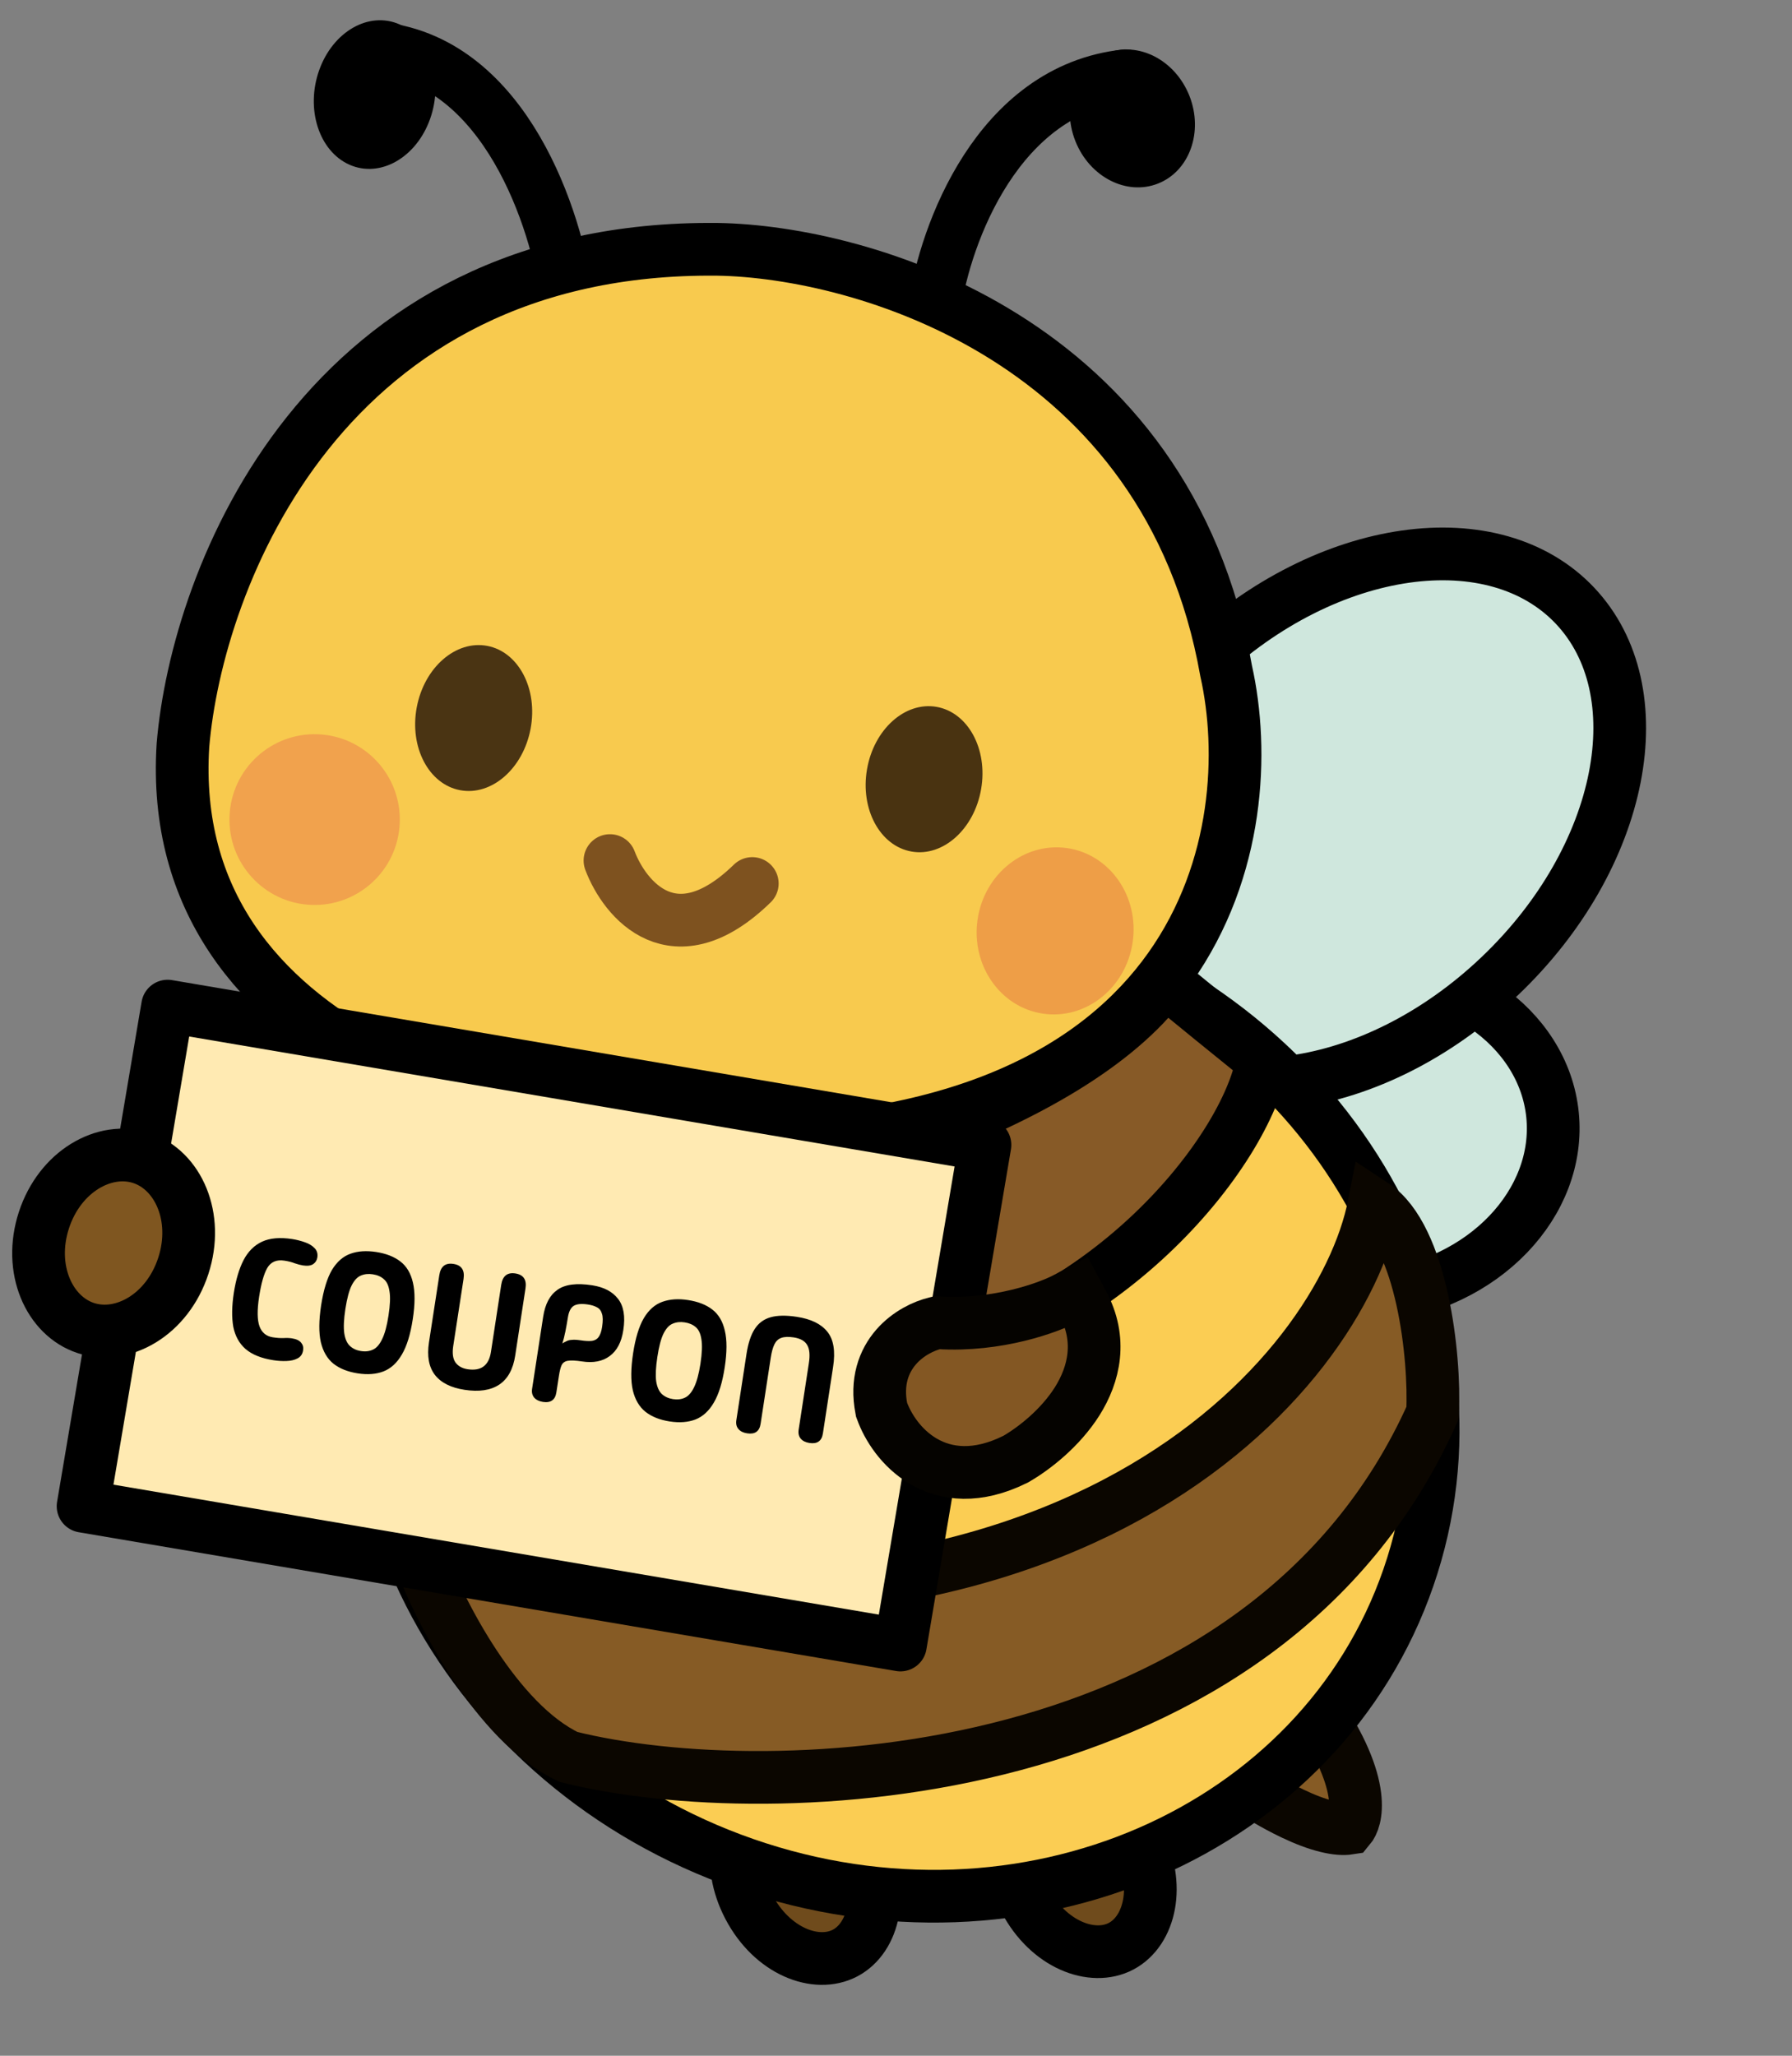 <svg width="34" height="39" viewBox="0 0 34 39" fill="none" xmlns="http://www.w3.org/2000/svg">
<rect x="0" y="0" width="34" height="39" fill="#808080" stroke="none"/>
<g clip-path="url(#clip0_7_248)">
<path d="M24.961 32.421C25.465 33.149 25.66 33.691 25.707 34.066C25.751 34.42 25.664 34.607 25.599 34.684C25.492 34.701 25.349 34.691 25.174 34.648C24.974 34.6 24.752 34.514 24.526 34.406C24.178 34.24 23.836 34.032 23.576 33.854L24.961 32.421Z" fill="#865B25" stroke="#0B0600"/>
<path d="M14.522 34.17C15.069 33.881 15.905 34.2 16.349 35.046C16.793 35.892 16.582 36.763 16.035 37.051C15.487 37.34 14.651 37.021 14.207 36.175C13.763 35.33 13.975 34.459 14.522 34.17Z" fill="#6F4B1C" stroke="black"/>
<path d="M25.468 18.448C27.534 18.236 29.286 19.482 29.456 21.146C29.626 22.81 28.162 24.386 26.096 24.598C24.03 24.81 22.278 23.564 22.108 21.9C21.938 20.236 23.402 18.66 25.468 18.448Z" fill="#CFE7DD" stroke="black"/>
<path d="M19.758 34.04C20.305 33.752 21.141 34.07 21.585 34.916C22.03 35.762 21.818 36.633 21.271 36.922C20.724 37.211 19.888 36.892 19.444 36.046C18.999 35.2 19.211 34.329 19.758 34.04Z" fill="#6F4B1C" stroke="black"/>
<path d="M17.735 5.81C17.929 4.461 18.924 1.696 21.355 1.437" stroke="black" stroke-linecap="round"/>
<path d="M21.972 3.482C22.57 3.245 22.836 2.5 22.567 1.818C22.297 1.136 21.594 0.775 20.997 1.012C20.399 1.249 20.133 1.994 20.403 2.676C20.672 3.358 21.375 3.719 21.972 3.482Z" fill="black"/>
<path d="M10.753 5.636C10.565 4.181 9.597 1.201 7.233 0.921" stroke="black" stroke-linecap="round"/>
<path d="M6.633 3.126C6.052 2.87 5.794 2.067 6.056 1.331C6.318 0.596 7.001 0.207 7.582 0.463C8.163 0.718 8.422 1.522 8.16 2.257C7.898 2.992 7.214 3.381 6.633 3.126Z" fill="black"/>
<path d="M22.791 12.546C23.984 11.414 25.383 10.741 26.672 10.559C27.962 10.377 29.123 10.687 29.883 11.491C30.642 12.295 30.888 13.473 30.636 14.754C30.384 16.035 29.637 17.398 28.444 18.529C27.251 19.662 25.852 20.335 24.562 20.517C23.272 20.699 22.112 20.389 21.352 19.585C20.592 18.78 20.347 17.603 20.599 16.322C20.85 15.041 21.598 13.678 22.791 12.546Z" fill="#CFE7DD" stroke="black"/>
<path d="M20.187 17.857C25.485 19.696 28.387 25.112 26.722 29.928C25.057 34.745 19.434 37.202 14.136 35.363C8.838 33.524 5.937 28.108 7.602 23.292C9.267 18.475 14.889 16.018 20.187 17.857Z" fill="#FBCD53" stroke="black"/>
<path d="M16.829 25.892C20.924 25.315 23.66 21.831 23.951 20.114L22.998 19.342L22.098 18.607C20.265 21.1 14.922 22.485 12.647 22.802L16.829 25.892Z" fill="#875A27" stroke="black"/>
<path d="M23.264 12.729C22.149 6.437 16.368 4.775 13.616 4.73C6.136 4.649 3.736 10.97 3.471 14.14C3.1 20.055 10.079 21.646 13.616 21.702C22.952 21.756 23.938 15.742 23.264 12.729Z" fill="#F8CA4E" stroke="black" stroke-linecap="round"/>
<path d="M7.973 29.574C20.334 32.165 25.443 26.027 26.068 22.864C26.973 23.46 27.234 25.726 27.18 26.806C23.999 33.932 14.621 34.292 10.786 33.331C9.415 32.684 8.34 30.556 7.973 29.574Z" fill="#865B25" stroke="#0B0600"/>
<path d="M18.688 21.72L3.18 19.087L1.576 28.575L17.084 31.208L18.688 21.72Z" fill="#FFEAB2" stroke="black" stroke-linejoin="round"/>
<path d="M20.539 24.72C20.917 25.415 20.76 26.073 20.436 26.587C20.116 27.092 19.625 27.478 19.269 27.683L19.263 27.686L19.256 27.689C18.542 28.041 17.957 27.979 17.519 27.722C17.096 27.474 16.841 27.063 16.732 26.759L16.726 26.743L16.723 26.726C16.622 26.214 16.767 25.824 17.003 25.553C17.231 25.292 17.534 25.152 17.749 25.101L17.782 25.093L17.815 25.095C18.931 25.162 19.903 24.805 20.233 24.628L20.432 24.522L20.539 24.72Z" fill="#835723" stroke="#050300"/>
<path d="M2.682 21.968C3.379 22.197 3.78 23.087 3.478 24.015C3.176 24.942 2.327 25.423 1.629 25.195C0.932 24.966 0.531 24.075 0.833 23.148C1.136 22.221 1.985 21.74 2.682 21.968Z" fill="#7F5620" stroke="black"/>
<path d="M4.916 24.603C4.877 24.857 4.88 25.044 4.924 25.164C4.969 25.283 5.053 25.351 5.174 25.37C5.251 25.382 5.319 25.387 5.378 25.385C5.437 25.381 5.49 25.383 5.537 25.39C5.622 25.403 5.681 25.431 5.714 25.473C5.747 25.513 5.76 25.561 5.751 25.616C5.74 25.689 5.705 25.74 5.646 25.77C5.589 25.801 5.519 25.817 5.435 25.82C5.354 25.823 5.272 25.818 5.189 25.805C4.959 25.77 4.782 25.698 4.659 25.592C4.538 25.486 4.461 25.345 4.426 25.17C4.395 24.992 4.398 24.779 4.436 24.529C4.475 24.279 4.536 24.072 4.62 23.908C4.706 23.742 4.824 23.625 4.972 23.556C5.122 23.487 5.312 23.471 5.542 23.506C5.625 23.519 5.705 23.539 5.781 23.566C5.86 23.593 5.922 23.63 5.967 23.677C6.014 23.723 6.032 23.783 6.021 23.855C6.013 23.909 5.987 23.951 5.943 23.981C5.899 24.011 5.835 24.02 5.749 24.007C5.703 24 5.651 23.986 5.595 23.967C5.54 23.945 5.474 23.928 5.397 23.916C5.248 23.893 5.14 23.939 5.072 24.053C5.007 24.166 4.955 24.349 4.916 24.603ZM6.785 26.054C6.599 26.025 6.447 25.965 6.328 25.872C6.21 25.778 6.13 25.641 6.087 25.462C6.047 25.283 6.049 25.049 6.093 24.761C6.138 24.473 6.206 24.251 6.297 24.094C6.391 23.939 6.508 23.835 6.649 23.785C6.789 23.734 6.952 23.724 7.138 23.752C7.325 23.781 7.477 23.84 7.594 23.93C7.714 24.021 7.793 24.154 7.834 24.331C7.876 24.508 7.876 24.741 7.831 25.029C7.787 25.317 7.718 25.54 7.624 25.698C7.532 25.857 7.415 25.963 7.274 26.018C7.135 26.071 6.972 26.083 6.785 26.054ZM6.849 25.631C6.935 25.645 7.01 25.635 7.076 25.604C7.144 25.573 7.202 25.507 7.25 25.405C7.301 25.303 7.341 25.154 7.371 24.958C7.402 24.759 7.408 24.606 7.39 24.499C7.374 24.389 7.338 24.312 7.281 24.266C7.228 24.218 7.158 24.188 7.073 24.175C6.99 24.162 6.914 24.17 6.847 24.199C6.78 24.226 6.721 24.289 6.671 24.388C6.623 24.485 6.584 24.634 6.553 24.832C6.523 25.028 6.516 25.182 6.532 25.294C6.549 25.406 6.586 25.487 6.642 25.537C6.697 25.587 6.766 25.619 6.849 25.631ZM8.812 26.366C8.555 26.327 8.367 26.232 8.251 26.083C8.136 25.932 8.099 25.727 8.139 25.466L8.335 24.192C8.36 24.026 8.45 23.954 8.603 23.978C8.756 24.001 8.82 24.096 8.795 24.263L8.599 25.537C8.579 25.672 8.592 25.774 8.64 25.845C8.691 25.916 8.768 25.96 8.872 25.976C9.128 26.015 9.275 25.906 9.315 25.647L9.51 24.373C9.536 24.207 9.625 24.135 9.779 24.159C9.932 24.183 9.996 24.278 9.97 24.444L9.775 25.718C9.735 25.977 9.634 26.16 9.472 26.268C9.309 26.376 9.089 26.409 8.812 26.366ZM10.556 26.416C10.534 26.558 10.449 26.619 10.3 26.596C10.227 26.584 10.173 26.557 10.136 26.515C10.099 26.472 10.085 26.415 10.096 26.345L10.306 24.978C10.343 24.738 10.433 24.569 10.577 24.469C10.721 24.366 10.942 24.338 11.238 24.384C11.457 24.418 11.62 24.503 11.725 24.639C11.833 24.776 11.867 24.974 11.826 25.235C11.792 25.461 11.706 25.625 11.568 25.726C11.433 25.827 11.257 25.861 11.042 25.828C10.921 25.81 10.831 25.806 10.773 25.816C10.717 25.825 10.678 25.853 10.655 25.9C10.635 25.945 10.618 26.013 10.604 26.105L10.556 26.416ZM10.669 25.486C10.698 25.468 10.726 25.454 10.751 25.443C10.777 25.429 10.81 25.421 10.85 25.419C10.892 25.414 10.946 25.417 11.012 25.427C11.104 25.441 11.177 25.445 11.233 25.438C11.289 25.429 11.331 25.404 11.359 25.363C11.389 25.321 11.411 25.258 11.424 25.173C11.441 25.06 11.44 24.975 11.42 24.92C11.403 24.863 11.371 24.823 11.324 24.8C11.28 24.776 11.224 24.758 11.156 24.748C11.032 24.729 10.941 24.738 10.883 24.775C10.827 24.812 10.791 24.886 10.774 24.997C10.762 25.076 10.746 25.162 10.728 25.256C10.709 25.349 10.69 25.425 10.669 25.486ZM12.703 26.966C12.518 26.937 12.366 26.877 12.247 26.784C12.129 26.689 12.048 26.552 12.006 26.373C11.966 26.195 11.968 25.961 12.012 25.673C12.056 25.385 12.124 25.163 12.216 25.006C12.309 24.85 12.426 24.747 12.567 24.697C12.708 24.646 12.871 24.635 13.056 24.664C13.244 24.693 13.396 24.752 13.513 24.842C13.632 24.933 13.712 25.066 13.752 25.243C13.795 25.42 13.794 25.652 13.75 25.941C13.706 26.229 13.637 26.452 13.543 26.61C13.451 26.768 13.334 26.875 13.193 26.93C13.054 26.983 12.89 26.995 12.703 26.966ZM12.768 26.543C12.853 26.556 12.929 26.547 12.995 26.516C13.062 26.485 13.121 26.418 13.169 26.317C13.219 26.215 13.26 26.066 13.29 25.87C13.32 25.671 13.326 25.518 13.308 25.41C13.292 25.301 13.256 25.223 13.2 25.177C13.146 25.13 13.077 25.1 12.991 25.087C12.908 25.074 12.833 25.082 12.765 25.111C12.698 25.137 12.639 25.2 12.589 25.3C12.541 25.397 12.502 25.545 12.472 25.744C12.442 25.94 12.435 26.094 12.45 26.206C12.468 26.318 12.505 26.399 12.56 26.449C12.616 26.499 12.685 26.53 12.768 26.543ZM14.431 27.012C14.409 27.155 14.324 27.215 14.175 27.192C14.102 27.181 14.048 27.154 14.011 27.111C13.974 27.069 13.96 27.012 13.971 26.942L14.164 25.683C14.195 25.483 14.246 25.327 14.318 25.215C14.39 25.102 14.491 25.027 14.62 24.99C14.751 24.953 14.917 24.951 15.119 24.982C15.387 25.023 15.58 25.117 15.697 25.264C15.816 25.409 15.853 25.633 15.806 25.936L15.613 27.195C15.591 27.338 15.506 27.398 15.357 27.375C15.284 27.363 15.23 27.337 15.193 27.294C15.156 27.251 15.143 27.194 15.153 27.124L15.346 25.866C15.371 25.707 15.36 25.591 15.315 25.517C15.272 25.44 15.187 25.392 15.059 25.372C14.959 25.357 14.88 25.36 14.822 25.382C14.764 25.403 14.721 25.445 14.692 25.506C14.663 25.567 14.64 25.65 14.624 25.754L14.431 27.012Z" fill="black"/>
<path d="M18.615 14.97C18.485 15.728 17.893 16.259 17.296 16.155C16.697 16.051 16.319 15.352 16.45 14.595C16.58 13.837 17.171 13.306 17.769 13.41C18.367 13.514 18.746 14.212 18.615 14.97Z" fill="#493311"/>
<path d="M21.49 17.878C21.362 18.745 20.6 19.35 19.788 19.23C18.975 19.11 18.421 18.309 18.548 17.442C18.676 16.575 19.438 15.97 20.251 16.09C21.063 16.21 21.618 17.011 21.49 17.878Z" fill="#EE9E47"/>
<path d="M7.584 15.615C7.548 16.508 6.795 17.203 5.903 17.167C5.012 17.13 4.318 16.376 4.355 15.482C4.391 14.588 5.144 13.893 6.036 13.93C6.928 13.967 7.621 14.721 7.584 15.615Z" fill="#F1A24D"/>
<path d="M11.573 16.326C11.855 17.072 12.79 18.204 14.273 16.761" stroke="#7E521F" stroke-linecap="round"/>
<path d="M10.067 13.826C9.925 14.582 9.327 15.103 8.73 14.991C8.134 14.879 7.765 14.175 7.907 13.419C8.049 12.663 8.647 12.141 9.244 12.253C9.84 12.366 10.209 13.07 10.067 13.826Z" fill="#4A3413"/>
</g>
<defs>
<clipPath id="clip0_7_248">
<rect width="33.034" height="39" fill="white" transform="translate(0.022)"/>
</clipPath>
</defs>
</svg>
